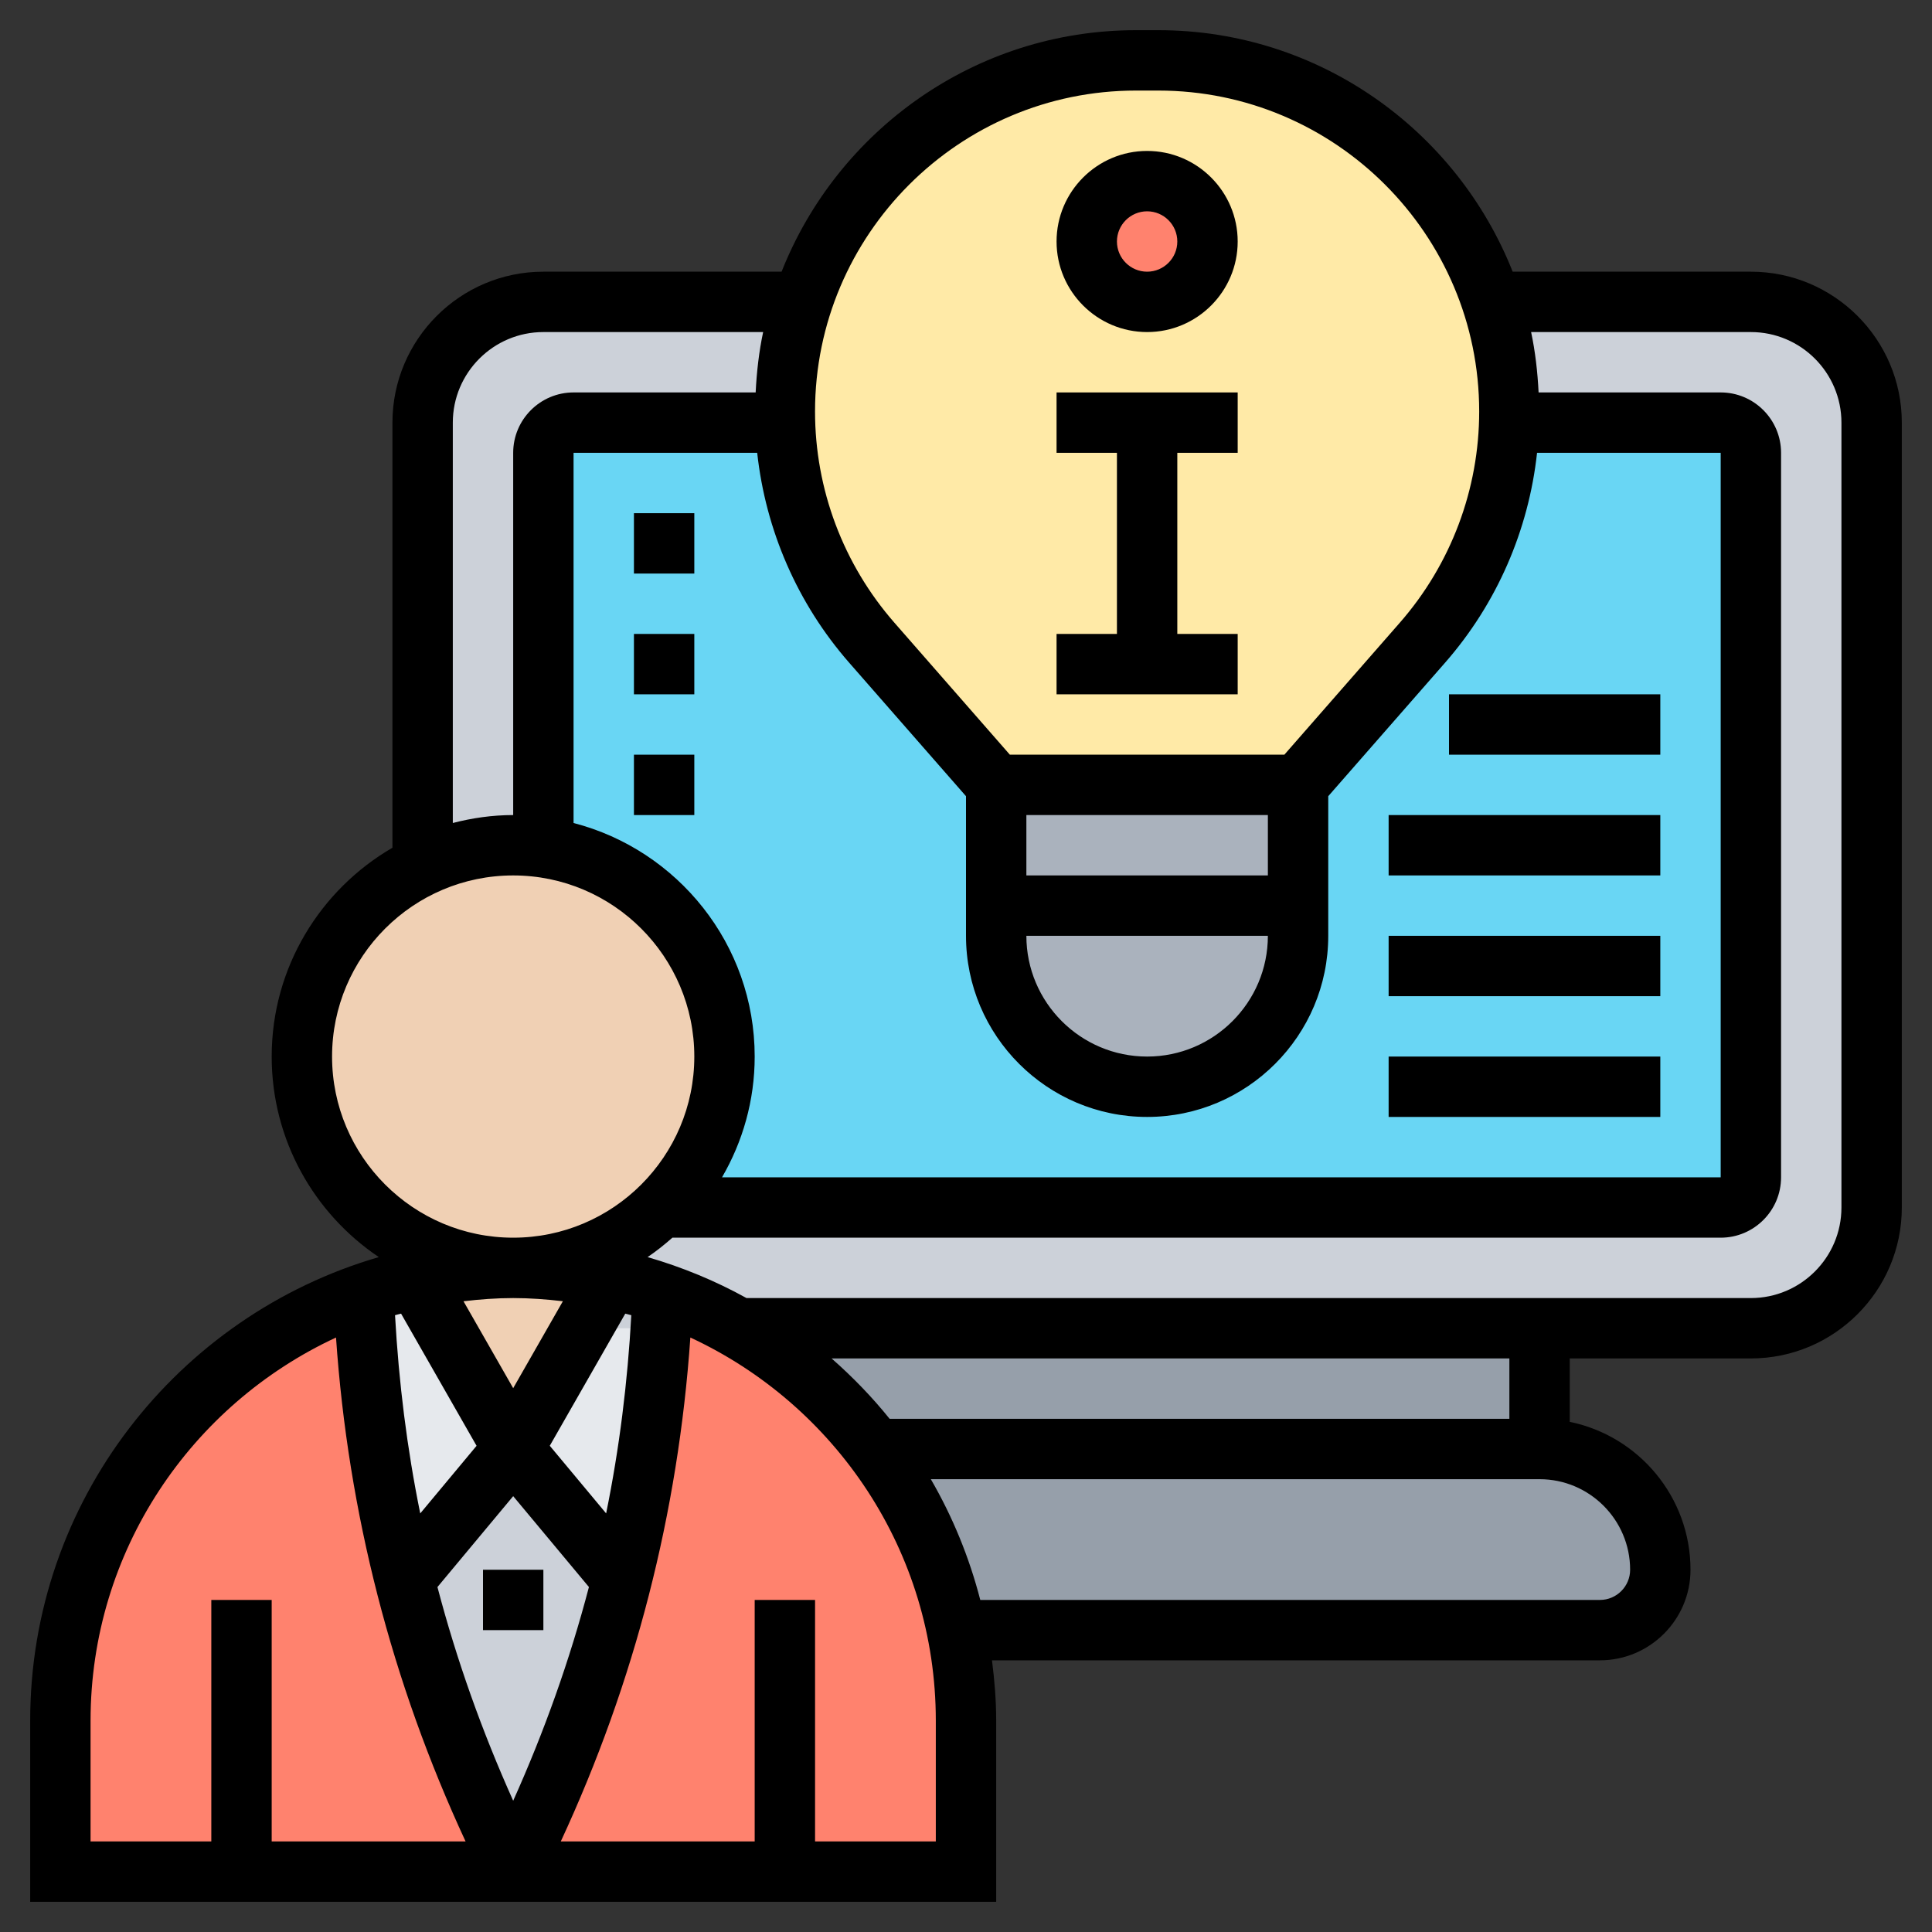 <svg id="Layer_5" enable-background="new 0 0 64 64" height="512" viewBox="0 0 64 64" width="512" xmlns="http://www.w3.org/2000/svg"><rect x="0" y="0" width="64" height="64" fill="#333333" stroke="none"/><path d="m51 44v4h-22c-.43-.57-.9-1.1-1.4-1.6-.92-.93-1.97-1.73-3.11-2.4z" fill="#969faa"/><path d="m55 52c0 1.1-.9 2-2 2h-21.3c-.45-2.22-1.39-4.26-2.7-6h22c1.1 0 2.1.45 2.83 1.17.72.73 1.17 1.73 1.17 2.83z" fill="#969faa"/><path d="m8 62h-6v-5c0-6.54 4.2-12.11 10.04-14.16.13 3.2.58 6.38 1.36 9.48.82 3.28 2 6.47 3.52 9.52l.08.16z" fill="#ff826e"/><path d="m26 62h-9l.08-.16c1.52-3.05 2.7-6.24 3.52-9.52.78-3.09 1.23-6.27 1.36-9.47.88.3 1.73.69 2.53 1.15 1.14.67 2.19 1.47 3.11 2.4.5.5.97 1.03 1.4 1.6 1.31 1.74 2.25 3.78 2.7 6 .2.97.3 1.97.3 3v5z" fill="#ff826e"/><path d="m17 48 3.6 4.32c-.82 3.28-2 6.47-3.52 9.52l-.08.16-.08-.16c-1.52-3.05-2.7-6.24-3.52-9.52z" fill="#ccd1d9"/><path d="m21.96 42.85c-.13 3.2-.58 6.38-1.36 9.47l-3.6-4.32 3.23-5.65c.59.13 1.17.29 1.73.5z" fill="#e6e9ed"/><path d="m13.77 42.35 3.23 5.65-3.6 4.32c-.78-3.1-1.23-6.28-1.36-9.48.56-.2 1.14-.36 1.73-.49z" fill="#e6e9ed"/><path d="m58 44h-40c-2.209 0-4-1.791-4-4v-26c0-2.209 1.791-4 4-4h40c2.209 0 4 1.791 4 4v26c0 2.209-1.791 4-4 4z" fill="#ccd1d9"/><path d="m57 40h-38c-.552 0-1-.448-1-1v-24c0-.552.448-1 1-1h38c.552 0 1 .448 1 1v24c0 .552-.448 1-1 1z" fill="#69d6f4"/><path d="m49.99 14c-.08 2.69-1.09 5.26-2.87 7.29l-4.12 4.71h-10l-4.12-4.71c-.93-1.06-1.65-2.27-2.14-3.57-.44-1.19-.69-2.44-.73-3.72-.01-.12-.01-.25-.01-.37 0-1.27.2-2.49.58-3.63 1.52-4.64 5.9-8 11.05-8h.74c3.21 0 6.12 1.3 8.22 3.41 1.28 1.27 2.26 2.84 2.83 4.59.38 1.14.58 2.36.58 3.63 0 .12 0 .25-.01.37z" fill="#ffeaa7"/><path d="m33 26v4 1c0 2.76 2.24 5 5 5 1.38 0 2.63-.56 3.54-1.46.9-.91 1.46-2.16 1.46-3.54v-1-4z" fill="#aab2bd"/><circle cx="38" cy="8" fill="#ff826e" r="2"/><path d="m18 28.08c3.4.48 6 3.39 6 6.92 0 1.96-.8 3.73-2.1 5-1.26 1.24-2.98 2-4.9 2-3.87 0-7-3.13-7-7 0-2.8 1.63-5.2 4-6.32.91-.44 1.92-.68 3-.68.34 0 .68.02 1 .08z" fill="#f0d0b4"/><path d="m20.23 42.35-3.23 5.65-3.23-5.65c1.04-.23 2.12-.35 3.23-.35s2.19.12 3.23.35z" fill="#f0d0b4"/><path d="m16 52h2v2h-2z"/><path d="m38 11c1.654 0 3-1.346 3-3s-1.346-3-3-3-3 1.346-3 3 1.346 3 3 3zm0-4c.552 0 1 .449 1 1s-.448 1-1 1-1-.449-1-1 .448-1 1-1z"/><path d="m41 21h-2v-6h2v-2h-6v2h2v6h-2v2h6z"/><path d="m58 9h-7.891c-1.852-4.678-6.41-8-11.739-8h-.74c-5.328 0-9.887 3.322-11.739 8h-7.891c-2.757 0-5 2.243-5 5v14.082c-2.387 1.386-4 3.965-4 6.918 0 2.765 1.41 5.205 3.549 6.643-6.662 1.934-11.549 8.081-11.549 15.357v6h32v-6c0-.679-.056-1.343-.139-2h20.139c1.654 0 3-1.346 3-3 0-2.414-1.721-4.434-4-4.899v-2.101h6c2.757 0 5-2.243 5-5v-26c0-2.757-2.243-5-5-5zm-1 6v24h-33.082c.684-1.178 1.082-2.542 1.082-4 0-3.719-2.555-6.845-6-7.737v-12.263h6.083c.28 2.562 1.331 4.99 3.042 6.947l3.875 4.428v4.625c0 3.309 2.691 6 6 6s6-2.691 6-6v-4.625l3.875-4.428c1.712-1.957 2.763-4.385 3.042-6.947zm-23 12h8v2h-8zm8 4c0 2.206-1.794 4-4 4s-4-1.794-4-4zm-4.37-28h.74c5.861 0 10.63 4.769 10.63 10.63 0 2.576-.935 5.062-2.631 7l-3.823 4.37h-9.093l-3.823-4.37c-1.696-1.938-2.631-4.424-2.631-7 .001-5.861 4.77-10.63 10.631-10.63zm-22.63 11c0-1.654 1.346-3 3-3h7.28c-.138.649-.214 1.319-.248 2h-6.032c-1.103 0-2 .897-2 2v12c-.692 0-1.359.097-2 .263zm-4 21c0-3.309 2.691-6 6-6s6 2.691 6 6-2.691 6-6 6-6-2.691-6-6zm2.286 8.516 2.501 4.378-1.866 2.24c-.439-2.153-.711-4.345-.835-6.566.065-.02.133-.034.2-.052zm3.714-.516c.558 0 1.105.042 1.646.105l-1.646 2.88-1.646-2.879c.541-.064 1.088-.106 1.646-.106zm0 6.562 2.509 3.01c-.634 2.416-1.475 4.778-2.509 7.08-1.034-2.302-1.874-4.663-2.509-7.079zm3.079.571-1.867-2.24 2.501-4.377c.066.018.134.032.2.052-.123 2.22-.395 4.412-.834 6.565zm-17.079 6.867c0-5.622 3.339-10.468 8.131-12.693.401 5.808 1.841 11.409 4.292 16.693h-6.423v-8h-2v8h-4zm28 4h-4v-8h-2v8h-6.423c2.451-5.284 3.891-10.885 4.292-16.693 4.792 2.225 8.131 7.071 8.131 12.693zm23-9c0 .551-.448 1-1 1h-20.527c-.367-1.419-.919-2.761-1.638-4h20.165c1.654 0 3 1.346 3 3zm-4-5h-20.53c-.581-.723-1.227-1.388-1.923-2h22.453zm11-7c0 1.654-1.346 3-3 3h-33.271c-1.028-.57-2.127-1.023-3.277-1.357.29-.195.561-.413.822-.643h34.726c1.103 0 2-.897 2-2v-24c0-1.103-.897-2-2-2h-6.032c-.034-.681-.11-1.351-.248-2h7.28c1.654 0 3 1.346 3 3z"/><path d="m21 25h2v2h-2z"/><path d="m21 17h2v2h-2z"/><path d="m21 21h2v2h-2z"/><path d="m46 35h9v2h-9z"/><path d="m46 31h9v2h-9z"/><path d="m46 27h9v2h-9z"/><path d="m48 23h7v2h-7z"/></svg>